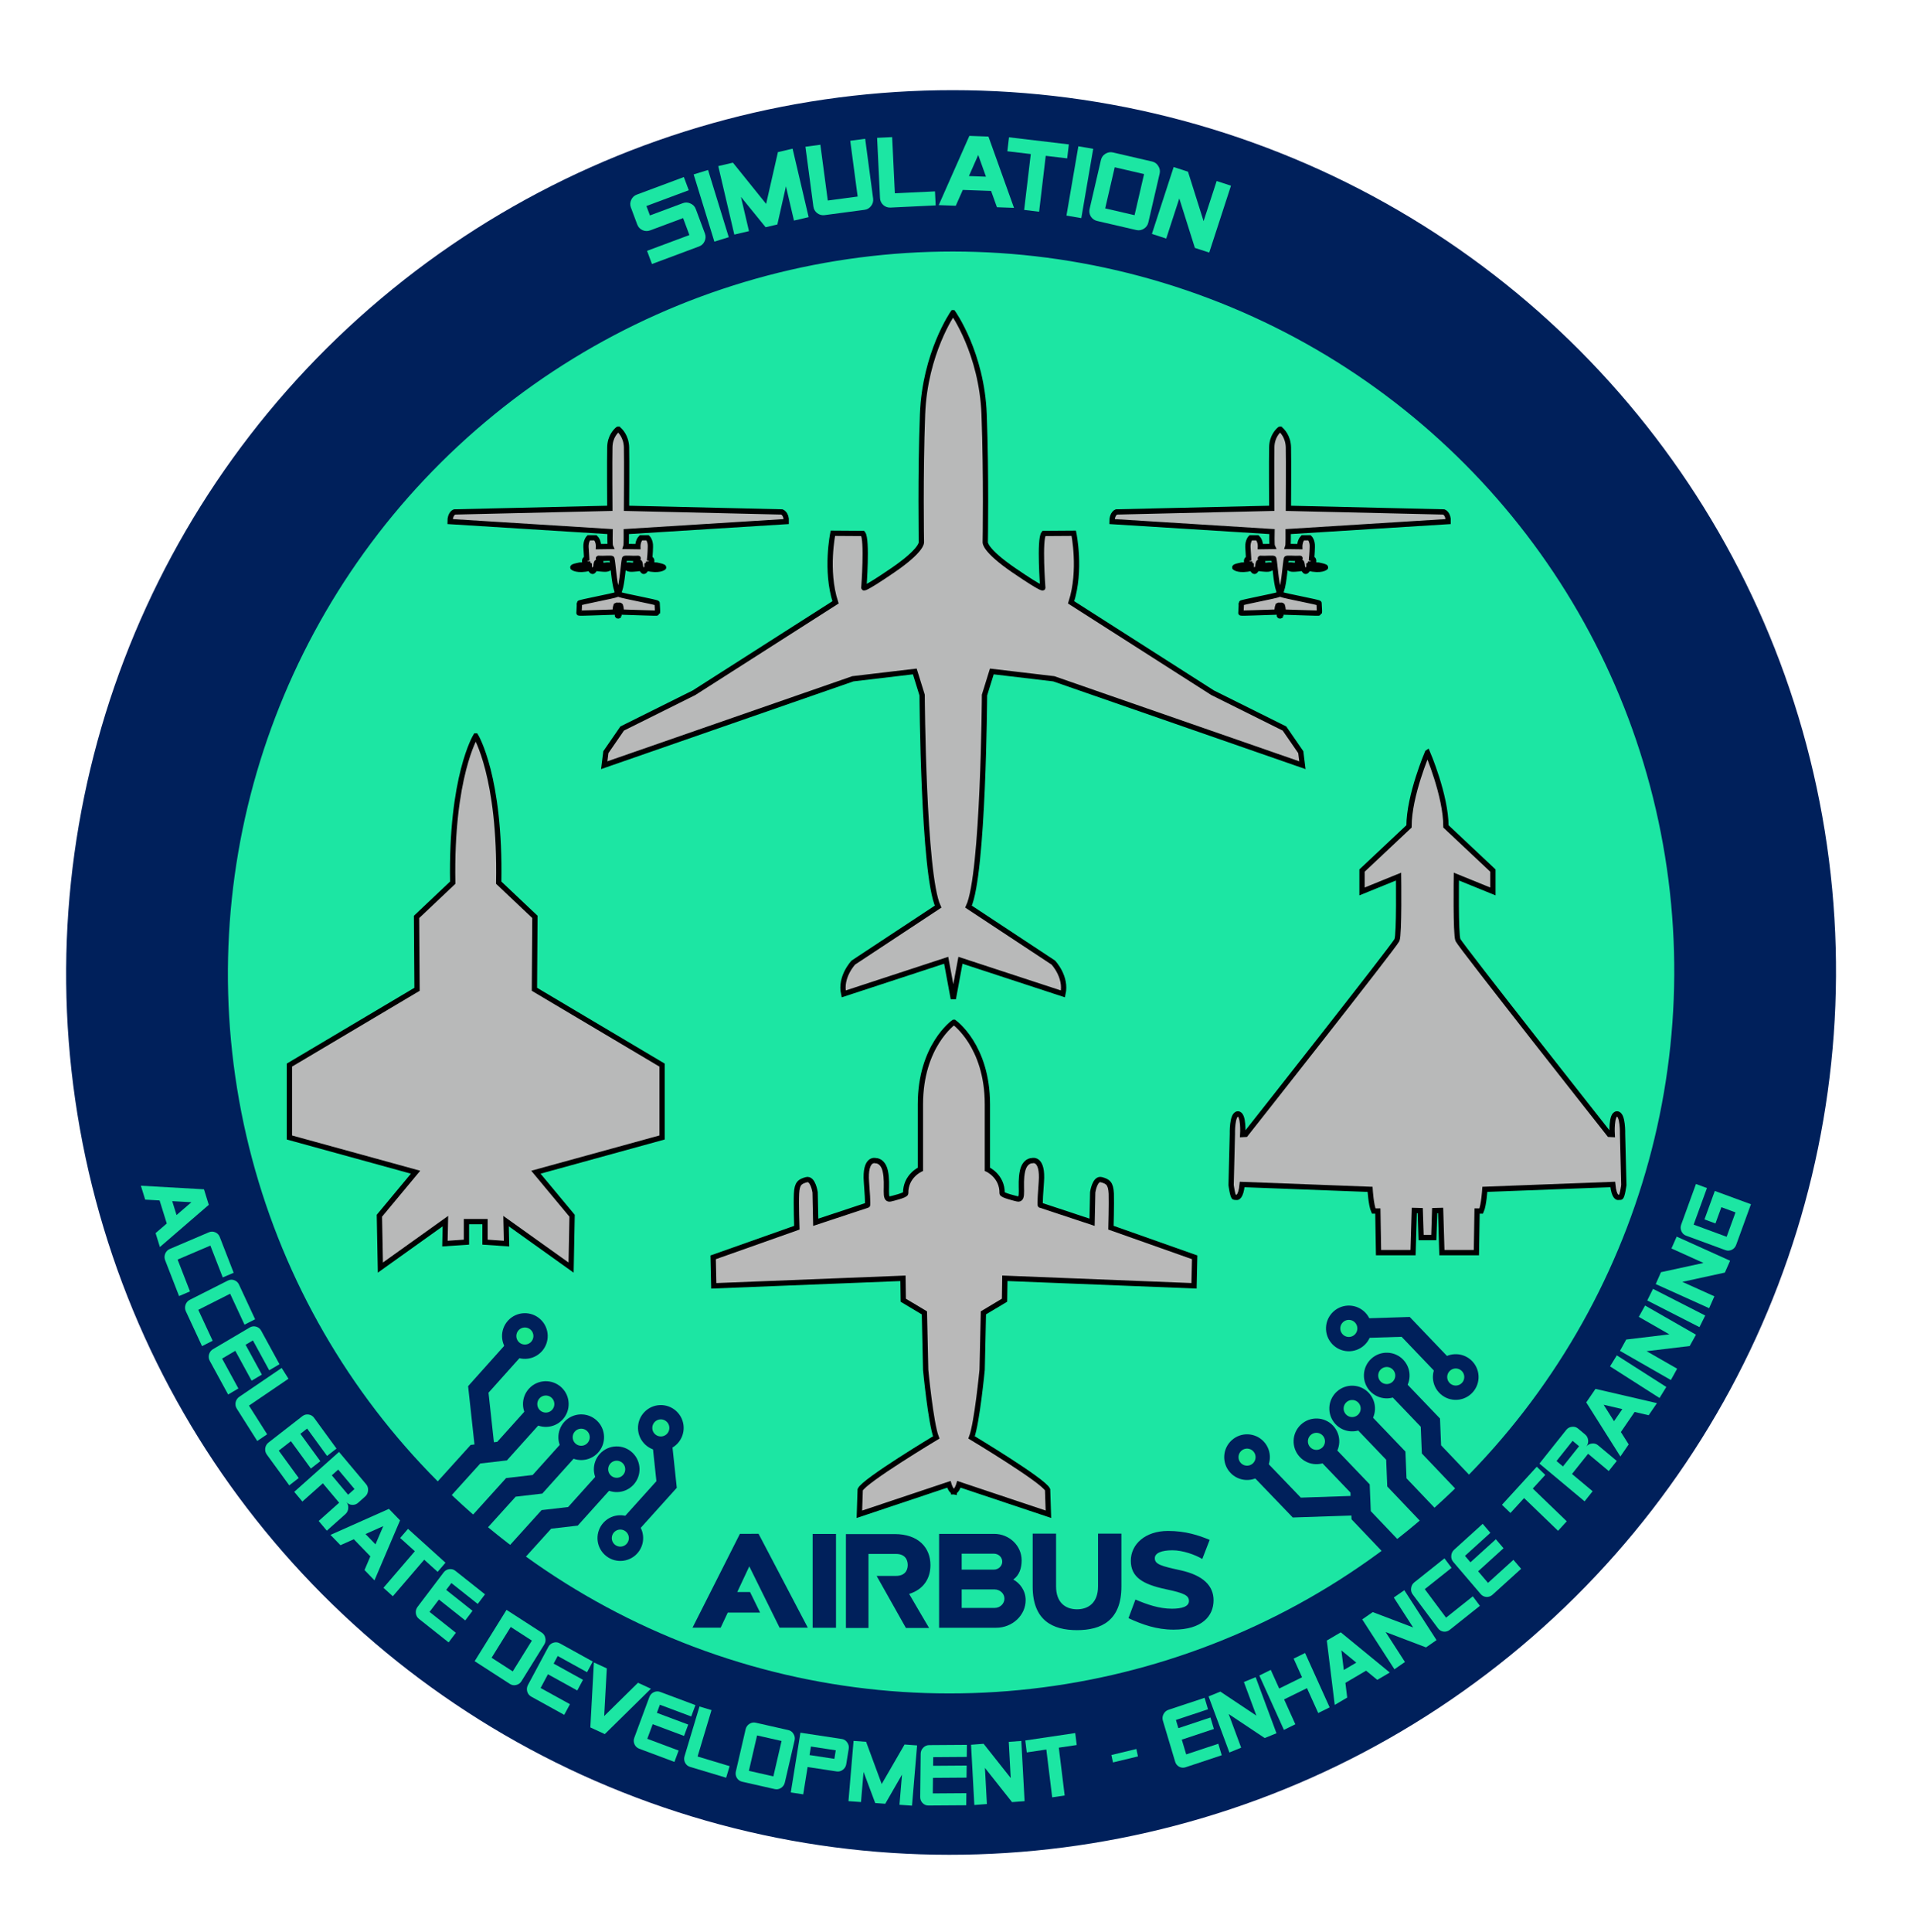 <?xml version="1.0" encoding="UTF-8" standalone="no"?>
<svg
   xmlns:dc="http://purl.org/dc/elements/1.1/"
   xmlns:cc="http://creativecommons.org/ns#"
   xmlns:rdf="http://www.w3.org/1999/02/22-rdf-syntax-ns#"
   xmlns:svg="http://www.w3.org/2000/svg"
   xmlns="http://www.w3.org/2000/svg"
   xmlns:sodipodi="http://sodipodi.sourceforge.net/DTD/sodipodi-0.dtd"
   xmlns:inkscape="http://www.inkscape.org/namespaces/inkscape"
   sodipodi:docname="simulation_logo.svg"
   viewBox="0 0 2968 2991"
   height="2991"
   width="2968"
   xml:space="preserve"
   inkscape:version="1.0 (4035a4fb49, 2020-05-01)"
   version="1.1"
   id="svg2"><defs
     id="defs6"><clipPath
       id="clipPath60"
       clipPathUnits="userSpaceOnUse"><path
         inkscape:connector-curvature="0"
         id="path62"
         d="M 0,1080 H 1920 V 0 H 0 Z" /></clipPath><clipPath
       id="clipPath76"
       clipPathUnits="userSpaceOnUse"><path
         inkscape:connector-curvature="0"
         id="path78"
         d="m 1006.33,499.339 h 1.94 v -1.998 h -1.94 z" /></clipPath><clipPath
       id="clipPath76-1"
       clipPathUnits="userSpaceOnUse"><path
         inkscape:connector-curvature="0"
         id="path78-7"
         d="m 1006.33,499.339 h 1.94 v -1.998 h -1.94 z" /></clipPath></defs><sodipodi:namedview
     inkscape:document-rotation="0"
     width="2970mm"
     units="px"
     fit-margin-bottom="0"
     fit-margin-right="0"
     fit-margin-left="0"
     fit-margin-top="0"
     inkscape:current-layer="g10"
     inkscape:window-maximized="1"
     inkscape:window-y="-8"
     inkscape:window-x="-8"
     inkscape:cy="1678.412"
     inkscape:cx="1081.4668"
     inkscape:zoom="0.18983944"
     showgrid="false"
     id="namedview4"
     inkscape:window-height="1009"
     inkscape:window-width="2560"
     inkscape:pageshadow="2"
     inkscape:pageopacity="0"
     guidetolerance="10"
     gridtolerance="10"
     objecttolerance="10"
     borderopacity="1"
     bordercolor="#666666"
     pagecolor="#ffffff" /><g
     transform="matrix(1.25,0,0,-1.25,-325.25,3506.251)"
     inkscape:label="Logo infu"
     inkscape:groupmode="layer"
     id="g10"><ellipse
       inkscape:export-ydpi="96"
       inkscape:export-xdpi="96"
       inkscape:export-filename="FinalPatch.png"
       cx="331.114"
       cy="2123.633"
       rx="938.144"
       ry="939.68"
       transform="matrix(-0.632,0.775,0.775,0.632,0,0)"
       id="ellipse2439-7"
       style="display:inline;mix-blend-mode:normal;fill:#1ce6a3;fill-opacity:1;stroke:none;stroke-width:314.889;stroke-linecap:round;stroke-miterlimit:4;stroke-dasharray:none;stroke-opacity:1;paint-order:stroke fill markers" /><path
       d="m 2028.254,1873.131 c 0,0 -22.868,-53.203 -22.868,-91.487 l -58.18,-54.688 v -25.852 l 45.249,18.393 c 0,0 0.996,-71.593 -1.965,-78.555 -3.002,-6.96 -187.437,-240.633 -187.437,-240.633 l -3.594,-0.193 c 0,0 1.572,25.495 -5.978,25.495 -7.556,0 -6.856,-24.792 -6.856,-24.792 l -1.572,-63.281 c 0,0 1.938,-14.941 4.042,-15.116 2.096,-0.193 3.159,-0.193 3.159,-0.193 0,0 4.923,-0.524 6.505,15.998 l 158.423,-6.03 c 0,0 1.179,-19.467 4.474,-26.85 h 5.148 l 0.865,-51.504 h 42.713 l 1.572,52.208 7.372,-0.193 1.074,-33.395 h 6.754 v 0 h 8.962 l 1.074,33.405 7.385,0.193 1.572,-52.209 h 42.713 l 0.865,51.505 h 5.145 c 3.28,7.383 4.477,26.85 4.477,26.85 l 158.42,6.04 c 1.572,-16.523 6.505,-16.009 6.505,-16.009 0,0 1.074,0 3.159,0.193 2.096,0.193 4.045,15.116 4.045,15.116 l -1.572,63.281 c 0,0 0.681,24.791 -6.861,24.791 -7.555,0 -5.976,-25.495 -5.976,-25.495 l -3.595,0.193 c 0,0 -184.453,233.673 -187.434,240.633 -3.002,6.96 -1.965,78.555 -1.965,78.555 l 45.246,-18.393 v 25.853 l -58.177,54.69 c 0,38.283 -22.868,91.486 -22.868,91.486 z"
       style="display:inline;opacity:0.996;mix-blend-mode:normal;fill:#b9b9b9;fill-opacity:1;stroke:#000000;stroke-width:6.55;stroke-linecap:butt;stroke-linejoin:miter;stroke-miterlimit:4;stroke-dasharray:none;stroke-opacity:1"
       id="path1375-1-0-5-6-5"
       inkscape:connector-curvature="0" /><path
       inkscape:connector-curvature="0"
       id="path3354-9-4-7"
       d="m 1440.599,2417.702 c 0,0 -34.882,-50.048 -37.738,-125.724 -2.842,-75.675 -1.415,-158.49 -1.415,-158.49 0,0 1.415,-9.528 -35.935,-35.022 -37.358,-25.494 -35.341,-21.199 -35.341,-21.199 0,0 4.545,60.073 -1.258,67.141 l -37.106,0.25 c 0,0 -9.594,-45.935 3.277,-85.564 l -175.286,-111.938 -88.986,-44.305 -20.193,-29.277 -2.017,-16.155 307.933,107.022 76.733,9.087 9.088,-29.277 c 0,0 1.231,-221.978 19.785,-261.957 l -104.946,-69.249 c 0,0 -16.814,-17.625 -12.017,-38.827 l 126.962,41.649 8.836,-47.704 8.831,47.704 126.962,-41.649 c 4.797,21.202 -12.017,38.827 -12.017,38.827 l -104.945,69.249 c 18.558,39.979 19.787,261.957 19.787,261.957 l 9.085,29.277 76.731,-9.087 307.944,-107.022 -2.017,16.155 -20.188,29.277 -88.991,44.305 -175.284,111.938 c 12.873,39.629 3.28,85.564 3.28,85.564 l -37.099,-0.25 c -5.808,-7.068 -1.258,-67.141 -1.258,-67.141 0,0 2.017,-4.295 -35.336,21.199 -37.355,25.493 -35.93,35.022 -35.93,35.022 0,0 1.415,82.815 -1.415,158.491 -2.842,75.675 -38.474,125.723 -38.474,125.723 z"
       style="display:inline;opacity:0.996;mix-blend-mode:normal;fill:#b9b9b9;fill-opacity:1;stroke:#000000;stroke-width:6.55;stroke-linecap:butt;stroke-linejoin:miter;stroke-miterlimit:4;stroke-dasharray:none;stroke-opacity:1" /><path
       inkscape:connector-curvature="0"
       id="path847-8-6-6"
       style="display:inline;fill:#b9b9b9;fill-opacity:1;stroke:#000000;stroke-width:6.55;stroke-linecap:butt;stroke-linejoin:miter;stroke-miterlimit:4;stroke-dasharray:none;stroke-opacity:1"
       d="m 1441.453,1539.012 c 0,0 -41.233,-28.941 -41.233,-101.494 v -80.485 c 0,0 -18.632,-8.324 -18.239,-29.733 0,-2.493 -16.992,-6.529 -19.007,-6.982 -8.753,-1.971 -2.305,16.509 -6.245,34.416 -2.96,13.49 -12.017,13.006 -12.017,13.006 0,0 -13.678,4.164 -11.302,-26.76 2.384,-30.924 1.179,-28.351 1.179,-28.351 l -64.027,-21.211 -0.786,37.072 c 0,0 -2.567,17.841 -10.707,15.66 -8.127,-2.18 -11.695,-4.561 -12.289,-17.248 -0.603,-12.687 0.393,-42.223 0.393,-42.223 l -103.675,-36.673 0.785,-35.283 234.315,9.315 0.393,-27.158 26.166,-15.661 1.572,-70.571 c 0,0 6.342,-66.012 13.08,-83.655 0,0 -89.132,-53.51 -94.178,-64.724 l -0.996,-30.429 110.814,37.072 c 0,0 2.201,-7.758 5.847,-9.144 v -0.153 c 0,0 0.393,0 0.393,0.081 0,0 0.393,-0.081 0.393,-0.081 v 0.193 c 3.594,1.391 5.845,9.139 5.845,9.139 l 110.814,-37.071 -0.996,30.429 c -5.043,11.213 -94.178,64.724 -94.178,64.724 6.738,17.642 13.086,83.655 13.086,83.655 l 1.572,70.571 26.169,15.66 0.393,27.158 234.315,-9.315 0.786,35.283 -103.678,36.673 c 0,0 0.786,29.537 0.393,42.224 -0.603,12.687 -4.163,15.067 -12.295,17.248 -8.124,2.18 -10.699,-15.66 -10.699,-15.66 l -0.786,-37.072 -64.027,21.21 c 0,0 -1.179,-2.575 1.179,28.352 2.358,30.924 -11.302,26.76 -11.302,26.76 0,0 -9.046,0.483 -12.017,-13.005 -3.951,-17.906 2.515,-36.387 -6.233,-34.416 -2.017,0.451 -19.064,4.489 -19.017,6.982 0.393,21.409 -18.236,29.733 -18.236,29.733 v 80.484 c 0,72.554 -41.233,101.493 -41.233,101.493 z" /><g
       transform="matrix(12.596,0,0,-12.596,-14622.215,3829.585)"
       id="g3227-7-2"><g
         id="g3241-6-4"><ellipse
           cx="-941.819"
           cy="874.833"
           rx="78.85"
           ry="79.019"
           transform="matrix(-0.633,-0.774,0.776,-0.631,0,0)"
           id="ellipse2439-1-0-0"
           style="display:inline;opacity:1;mix-blend-mode:normal;fill:none;fill-opacity:1;stroke:#00205b;stroke-width:15.884;stroke-linecap:round;stroke-miterlimit:4;stroke-dasharray:none;stroke-opacity:1;paint-order:stroke fill markers" /><g
           transform="rotate(-91.277,1291.334,166.77)"
           id="g3299-9-40" /><path
           id="path4765-44-3-7"
           d="m 1325.69,227.417 -3.41,-3.583 -0.107,-2.63 -4.414,-4.61"
           style="display:inline;fill:none;stroke:#00205b;stroke-width:1.924;stroke-linecap:butt;stroke-linejoin:miter;stroke-miterlimit:4;stroke-dasharray:none;stroke-opacity:1"
           inkscape:connector-curvature="0" /><ellipse
           ry="1.542"
           rx="1.542"
           cy="-1050.943"
           cx="-824.157"
           id="path4769-76-03-5"
           style="display:inline;opacity:1;fill:#1be68e;fill-opacity:1;fill-rule:nonzero;stroke:#00205b;stroke-width:1.407;stroke-linecap:square;stroke-miterlimit:4;stroke-dasharray:none;stroke-dashoffset:0;stroke-opacity:1;paint-order:fill markers stroke"
           transform="rotate(137.436)" /><path
           style="display:inline;fill:none;stroke:#00205b;stroke-width:1.924;stroke-linecap:butt;stroke-linejoin:miter;stroke-miterlimit:4;stroke-dasharray:none;stroke-opacity:1"
           d="m 1322.289,230.661 -3.41,-3.583 -0.107,-2.63 -4.413,-4.61"
           id="path4765-7-3-0-9"
           inkscape:connector-curvature="0" /><ellipse
           cx="-819.458"
           cy="-1051.032"
           rx="1.542"
           ry="1.542"
           style="display:inline;opacity:1;fill:#1be68e;fill-opacity:1;fill-rule:nonzero;stroke:#00205b;stroke-width:1.407;stroke-linecap:square;stroke-miterlimit:4;stroke-dasharray:none;stroke-dashoffset:0;stroke-opacity:1;paint-order:fill markers stroke"
           id="path4769-0-1-9-7"
           transform="rotate(137.436)" /><path
           style="display:inline;fill:none;stroke:#00205b;stroke-width:1.924;stroke-linecap:butt;stroke-linejoin:miter;stroke-miterlimit:4;stroke-dasharray:none;stroke-opacity:1"
           d="m 1318.776,233.887 -3.41,-3.583 -0.107,-2.63 -4.413,-4.61"
           id="path4765-9-75-2-8"
           inkscape:connector-curvature="0" /><ellipse
           cx="-814.689"
           cy="-1051.032"
           rx="1.542"
           ry="1.542"
           style="display:inline;opacity:1;fill:#1be68e;fill-opacity:1;fill-rule:nonzero;stroke:#00205b;stroke-width:1.407;stroke-linecap:square;stroke-miterlimit:4;stroke-dasharray:none;stroke-dashoffset:0;stroke-opacity:1;paint-order:fill markers stroke"
           id="path4769-7-9-5-5"
           transform="rotate(137.436)" /><path
           sodipodi:nodetypes="ccc"
           id="path4812-6-4-3"
           d="m 1315.124,229.347 -6.086,0.205 -4.761,-4.954"
           style="display:inline;fill:none;stroke:#00205b;stroke-width:1.924;stroke-linecap:butt;stroke-linejoin:miter;stroke-miterlimit:4;stroke-dasharray:none;stroke-opacity:1"
           inkscape:connector-curvature="0" /><ellipse
           cx="-808.612"
           cy="-1047.561"
           rx="1.542"
           ry="1.542"
           id="path4769-0-0-21-0-3"
           style="display:inline;opacity:1;fill:#1be68e;fill-opacity:1;fill-rule:nonzero;stroke:#00205b;stroke-width:1.407;stroke-linecap:square;stroke-miterlimit:4;stroke-dasharray:none;stroke-dashoffset:0;stroke-opacity:1;paint-order:fill markers stroke"
           transform="rotate(137.436)" /><path
           style="display:inline;fill:none;stroke:#00205b;stroke-width:1.924;stroke-linecap:butt;stroke-linejoin:miter;stroke-miterlimit:4;stroke-dasharray:none;stroke-opacity:1"
           d="m 1313.657,211.977 6.086,-0.188 4.747,4.967"
           id="path4812-9-7-5-8"
           sodipodi:nodetypes="ccc"
           inkscape:connector-curvature="0" /><ellipse
           transform="rotate(-42.403)"
           style="display:inline;opacity:1;fill:#1be68e;fill-opacity:1;fill-rule:nonzero;stroke:#00205b;stroke-width:1.407;stroke-linecap:square;stroke-miterlimit:4;stroke-dasharray:none;stroke-dashoffset:0;stroke-opacity:1;paint-order:fill markers stroke"
           id="path4769-0-0-7-8-9-3"
           ry="1.542"
           rx="1.542"
           cy="1053.306"
           cx="832.018" /><ellipse
           cx="-824.544"
           cy="-1045.01"
           rx="1.542"
           ry="1.542"
           id="path4769-7-4-57-46-7"
           style="display:inline;opacity:1;fill:#1be68e;fill-opacity:1;fill-rule:nonzero;stroke:#00205b;stroke-width:1.407;stroke-linecap:square;stroke-miterlimit:4;stroke-dasharray:none;stroke-dashoffset:0;stroke-opacity:1;paint-order:fill markers stroke"
           transform="rotate(137.436)" /><path
           id="path4765-44-9-9"
           d="m 1231.928,234.385 3.317,-3.669 2.614,-0.303 4.266,-4.746"
           style="display:inline;fill:none;stroke:#00205b;stroke-width:1.924;stroke-linecap:butt;stroke-linejoin:miter;stroke-miterlimit:4;stroke-dasharray:none;stroke-opacity:1"
           inkscape:connector-curvature="0" /><ellipse
           ry="1.542"
           rx="1.542"
           cy="684.654"
           cx="-1060.752"
           id="path4769-76-2-3"
           style="display:inline;opacity:1;fill:#1be68e;fill-opacity:1;fill-rule:nonzero;stroke:#00205b;stroke-width:1.407;stroke-linecap:square;stroke-miterlimit:4;stroke-dasharray:none;stroke-dashoffset:0;stroke-opacity:1;paint-order:fill markers stroke"
           transform="rotate(-136.858)" /><path
           style="display:inline;fill:none;stroke:#00205b;stroke-width:1.924;stroke-linecap:butt;stroke-linejoin:miter;stroke-miterlimit:4;stroke-dasharray:none;stroke-opacity:1"
           d="m 1228.439,231.236 3.317,-3.669 2.614,-0.303 4.266,-4.746"
           id="path4765-7-3-2-7"
           inkscape:connector-curvature="0" /><ellipse
           cx="-1056.053"
           cy="684.565"
           rx="1.542"
           ry="1.542"
           style="display:inline;opacity:1;fill:#1be68e;fill-opacity:1;fill-rule:nonzero;stroke:#00205b;stroke-width:1.407;stroke-linecap:square;stroke-miterlimit:4;stroke-dasharray:none;stroke-dashoffset:0;stroke-opacity:1;paint-order:fill markers stroke"
           id="path4769-0-1-4-8"
           transform="rotate(-136.858)" /><path
           style="display:inline;fill:none;stroke:#00205b;stroke-width:1.924;stroke-linecap:butt;stroke-linejoin:miter;stroke-miterlimit:4;stroke-dasharray:none;stroke-opacity:1"
           d="m 1224.959,227.975 3.317,-3.669 2.614,-0.303 4.267,-4.746"
           id="path4765-9-75-7-7"
           inkscape:connector-curvature="0" /><ellipse
           cx="-1051.283"
           cy="684.565"
           rx="1.542"
           ry="1.542"
           style="display:inline;opacity:1;fill:#1be68e;fill-opacity:1;fill-rule:nonzero;stroke:#00205b;stroke-width:1.407;stroke-linecap:square;stroke-miterlimit:4;stroke-dasharray:none;stroke-dashoffset:0;stroke-opacity:1;paint-order:fill markers stroke"
           id="path4769-7-9-7-4"
           transform="rotate(-136.858)" /><path
           sodipodi:nodetypes="ccc"
           id="path4812-6-5-1"
           d="m 1229.213,223.993 -0.66,-6.053 4.583,-5.119"
           style="display:inline;fill:none;stroke:#00205b;stroke-width:1.924;stroke-linecap:butt;stroke-linejoin:miter;stroke-miterlimit:4;stroke-dasharray:none;stroke-opacity:1"
           inkscape:connector-curvature="0" /><ellipse
           cx="-1045.206"
           cy="688.036"
           rx="1.542"
           ry="1.542"
           id="path4769-0-0-21-4-9"
           style="display:inline;opacity:1;fill:#1be68e;fill-opacity:1;fill-rule:nonzero;stroke:#00205b;stroke-width:1.407;stroke-linecap:square;stroke-miterlimit:4;stroke-dasharray:none;stroke-dashoffset:0;stroke-opacity:1;paint-order:fill markers stroke"
           transform="rotate(-136.858)" /><path
           style="display:inline;fill:none;stroke:#00205b;stroke-width:1.924;stroke-linecap:butt;stroke-linejoin:miter;stroke-miterlimit:4;stroke-dasharray:none;stroke-opacity:1"
           d="m 1246.424,221.229 0.643,6.055 -4.598,5.106"
           id="path4812-9-7-8-0"
           sodipodi:nodetypes="ccc"
           inkscape:connector-curvature="0" /><ellipse
           transform="rotate(43.303)"
           style="display:inline;opacity:1;fill:#1be68e;fill-opacity:1;fill-rule:nonzero;stroke:#00205b;stroke-width:1.407;stroke-linecap:square;stroke-miterlimit:4;stroke-dasharray:none;stroke-dashoffset:0;stroke-opacity:1;paint-order:fill markers stroke"
           id="path4769-0-0-7-8-1-9"
           ry="1.542"
           rx="1.542"
           cy="-682.951"
           cx="1063.724" /><ellipse
           cx="-1061.139"
           cy="690.586"
           rx="1.542"
           ry="1.542"
           id="path4769-7-4-57-2-8"
           style="display:inline;opacity:1;fill:#1be68e;fill-opacity:1;fill-rule:nonzero;stroke:#00205b;stroke-width:1.407;stroke-linecap:square;stroke-miterlimit:4;stroke-dasharray:none;stroke-dashoffset:0;stroke-opacity:1;paint-order:fill markers stroke"
           transform="rotate(-136.858)" /></g></g><path
       inkscape:connector-curvature="0"
       id="path1377-5-8"
       style="display:inline;opacity:0.996;mix-blend-mode:normal;fill:#b9b9b9;fill-opacity:1;stroke:#000000;stroke-width:6.55;stroke-linecap:butt;stroke-linejoin:miter;stroke-miterlimit:4;stroke-dasharray:none;stroke-opacity:1"
       d="m 1025.679,2273.493 c 0,0 -0.393,-0.081 -0.393,-0.282 -1.781,-1.446 -9.549,-8.566 -9.735,-22.055 -0.393,-15.222 0,-75.61 0,-75.61 l -192.543,-4.507 c 0,0 -5.457,-2.102 -5.347,-11.917 l 198.17,-12.419 c 0,0 -0.393,-16.711 0.446,-18.411 l -14.768,-0.209 c 0,0 0.393,6.942 -3.791,10.978 h -8.294 c 0,0 -3.634,-3.541 -3.398,-11.331 0.393,-7.79 0.865,-14.234 0.865,-14.234 0,0 -2.62,-0.781 -2.567,-3.187 0.393,-2.408 0.393,-3.256 0.393,-3.256 l 2.921,-0.129 0.393,2.692 c 0,0 0.393,-3.824 2.096,-4.533 v -1.275 c 0,0 -5.53,1.913 -11.86,1.416 0,0 -6.549,-1.344 -7.642,-1.983 -1.1,-0.636 -0.943,-0.989 -0.943,-0.989 0,0 5.31,-4.745 21.026,-0.924 0,0 2.096,-3.825 3.437,-3.895 1.31,-0.081 3.356,3.895 3.356,3.895 0,0 9.677,-1.486 13.749,-1.063 4.076,0.427 6.552,3.896 6.552,3.896 0,0 -1.546,1.839 -8.077,0.988 -6.547,-0.848 -11.351,-1.064 -11.351,-1.064 0,0 0.628,8.285 2.489,2.905 0.393,-0.459 0.786,-0.467 1.467,-0.314 0.393,0 -0.603,-0.145 1.86,0.435 0.393,0.081 0.472,2.474 -1.022,4.941 -0.996,1.616 -3.28,1.776 -1.074,1.555 4.917,-0.483 15.706,0.725 15.983,-0.339 1.493,-5.93 2.646,-29.742 6.141,-39.361 0.393,-0.881 0.707,-4.696 0.393,-4.974 -4.771,-2.009 -46.941,-9.734 -46.904,-10.819 0.393,-3.167 -0.393,-10.118 -0.393,-12.146 0.393,-0.636 24.697,0.58 44.264,1.08 0.603,0.01 0.681,6.064 1.624,8.191 0.393,0.266 1.258,0.459 1.782,0.218 0,0 0.393,0 0.393,0 l -0.393,-13.637 c 0.393,1.61 -0.446,0.371 0.943,0.435 1.336,0 0.681,1.171 0.943,-0.435 l -0.393,13.637 c 0.393,0 0.393,0 0.393,0 0.524,0.242 1.624,0 1.782,-0.218 0.943,-2.127 0.996,-8.175 1.624,-8.191 19.564,-0.491 44.154,-1.723 44.261,-1.08 0.393,2.028 -0.393,8.978 -0.393,12.146 0.393,1.085 -42.134,8.811 -46.902,10.819 -0.681,0.274 -0.393,4.091 0.393,4.974 3.474,9.619 4.616,33.431 6.141,39.361 0.393,1.066 11.071,-0.145 15.989,0.339 2.253,0.217 -0.393,0 -1.074,-1.555 -1.546,-2.466 -1.31,-4.868 -1.022,-4.941 2.436,-0.596 1.729,-0.411 1.808,-0.435 0.681,-0.145 1.31,-0.145 1.467,0.314 1.886,5.38 2.489,-2.905 2.489,-2.905 0,0 -4.807,0.209 -11.354,1.064 -6.544,0.849 -8.074,-0.988 -8.074,-0.988 0,0 2.489,-3.471 6.544,-3.896 4.076,-0.427 13.762,1.063 13.762,1.063 0,0 2.043,-3.966 3.356,-3.895 1.336,0.081 3.437,3.895 3.437,3.895 15.716,-3.824 21.024,0.924 21.024,0.924 0,0 0.393,0.354 -0.996,0.989 -1.1,0.637 -7.642,1.983 -7.642,1.983 -6.332,0.491 -11.863,-1.416 -11.863,-1.416 v 1.275 c 1.886,0.709 2.122,4.533 2.122,4.533 l 0.393,-2.692 2.924,0.129 c 0,0 0.393,0.848 0.393,3.256 0.393,2.408 -2.515,3.187 -2.515,3.187 0,0 0.681,6.444 0.838,14.234 0.393,7.79 -3.435,11.331 -3.435,11.331 h -8.292 c -4,-4.036 -3.791,-10.978 -3.791,-10.978 l -14.768,0.209 c 0.603,1.698 0.446,18.411 0.446,18.411 l 198.17,12.419 c 0.393,9.814 -5.352,11.917 -5.352,11.917 l -192.543,4.507 c 0,0 0.393,60.387 0,75.61 -0.393,13.489 -7.967,20.608 -9.727,22.055 -0.393,0.193 -0.393,0.282 -0.393,0.282 z"
       sodipodi:nodetypes="cssccccccccscsccccccsccscscscsccssssssscsscccccsccssscsssccccscscsccsccccccscsccccccccscc" /><g
       style="font-size:9.878px;line-height:0%;font-family:'SF Alien Encounters';-inkscape-font-specification:'SF Alien Encounters, Normal';display:inline;fill:#1ce6a3;stroke-width:0.416"
       id="text4250-39-5-0"
       transform="matrix(12.593,-0.246,-0.246,-12.593,-9219.641,4030.994)"
       aria-label="        SIMULATION "><path
         id="path6558"
         style="font-family:'Alien Encounters Solid';-inkscape-font-specification:'Alien Encounters Solid'"
         d="m 824.157,104.22 q 0.149,0.377 -0.018,0.761 -0.161,0.372 -0.538,0.521 l -4.593,1.816 -0.508,-1.286 4.134,-1.634 -0.654,-1.654 -3.215,1.271 q -0.377,0.149 -0.758,-0.009 -0.375,-0.17 -0.524,-0.547 l -0.654,-1.654 q -0.149,-0.377 0.012,-0.748 0.167,-0.385 0.543,-0.533 l 4.593,-1.816 0.508,1.286 -4.134,1.634 0.363,0.919 3.215,-1.271 q 0.377,-0.149 0.752,0.021 0.381,0.157 0.53,0.534 z" /><path
         id="path6560"
         style="font-family:'Alien Encounters Solid';-inkscape-font-specification:'Alien Encounters Solid'"
         d="m 826.507,104.533 -1.407,0.464 -2.165,-6.567 1.407,-0.464 z" /><path
         id="path6562"
         style="font-family:'Alien Encounters Solid';-inkscape-font-specification:'Alien Encounters Solid'"
         d="m 834.323,102.41 -1.436,0.366 -0.855,-3.35 -0.772,3.765 -1.149,0.293 -2.482,-2.934 0.855,3.35 -1.436,0.366 -1.71,-6.7 1.436,-0.366 3.343,3.989 1.06,-5.113 1.436,-0.366 z" /><path
         id="path6564"
         style="font-family:'Alien Encounters Solid';-inkscape-font-specification:'Alien Encounters Solid'"
         d="m 840.626,100.457 q 0.061,0.4 -0.187,0.738 -0.24,0.326 -0.64,0.388 l -3.906,0.597 q -0.4,0.061 -0.737,-0.177 -0.328,-0.25 -0.389,-0.65 l -0.896,-5.859 1.465,-0.224 0.836,5.468 2.929,-0.448 -0.836,-5.468 1.465,-0.224 z" /><path
         id="path6566"
         style="font-family:'Alien Encounters Solid';-inkscape-font-specification:'Alien Encounters Solid'"
         d="m 846.789,101.011 -4.435,0.301 q -0.404,0.027 -0.719,-0.238 -0.306,-0.276 -0.333,-0.68 l -0.401,-5.913 1.478,-0.1 0.374,5.519 3.942,-0.267 z" /><path
         id="path6568"
         style="font-family:'Alien Encounters Solid';-inkscape-font-specification:'Alien Encounters Solid'"
         d="m 854.495,101.102 -1.679,-0.028 -0.606,-1.591 -2.785,-0.046 -0.658,1.57 -1.679,-0.028 2.88,-6.868 1.877,0.031 z m -2.815,-3.01 -0.805,-2.118 -0.874,2.09 z" /><path
         id="path6570"
         style="font-family:'Alien Encounters Solid';-inkscape-font-specification:'Alien Encounters Solid'"
         d="m 859.629,96.136 -2.113,-0.209 -0.545,5.505 -1.474,-0.146 0.545,-5.505 -2.31,-0.229 0.136,-1.376 5.898,0.584 z" /><path
         id="path6572"
         style="font-family:'Alien Encounters Solid';-inkscape-font-specification:'Alien Encounters Solid'"
         d="m 861.132,101.983 -1.465,-0.222 1.037,-6.836 1.465,0.222 z" /><path
         id="path6574"
         style="font-family:'Alien Encounters Solid';-inkscape-font-specification:'Alien Encounters Solid'"
         d="m 867.73,102.284 q -0.084,0.396 -0.435,0.625 -0.339,0.221 -0.736,0.138 l -3.866,-0.816 q -0.396,-0.084 -0.627,-0.425 -0.219,-0.349 -0.135,-0.745 l 1.02,-4.832 q 0.084,-0.396 0.423,-0.617 0.351,-0.229 0.747,-0.145 l 3.866,0.816 q 0.396,0.084 0.615,0.433 0.231,0.341 0.147,0.738 z m -1.368,-0.693 0.857,-4.059 -2.899,-0.612 -0.857,4.059 z" /><path
         id="path6576"
         style="font-family:'Alien Encounters Solid';-inkscape-font-specification:'Alien Encounters Solid'"
         d="m 873.774,105.122 -1.418,-0.431 -1.628,-4.831 -1.207,3.969 -1.418,-0.431 2.012,-6.615 1.418,0.431 1.628,4.831 1.207,-3.969 1.418,0.431 z" /></g><path
       d="m 849.428,1893.646 c 0,0 -30.898,-50.259 -28.472,-181.684 l -44.816,-42.395 0.603,-89.639 -158.08,-93.875 v -89.641 l 156.259,-42.996 -44.811,-53.899 1.231,-64.201 80.54,57.533 -0.603,-27.858 26.656,1.817 v 25.439 h 11.506 11.503 v -25.439 l 26.654,-1.817 -0.603,27.858 80.558,-57.533 1.231,64.201 -44.824,53.899 156.259,42.996 v 89.641 l -158.08,93.875 0.603,89.639 -44.827,42.395 c 2.41,131.425 -28.461,181.684 -28.461,181.684 z"
       style="display:inline;opacity:0.996;mix-blend-mode:normal;fill:#b9b9b9;fill-opacity:1;stroke:#000000;stroke-width:6.55;stroke-linecap:butt;stroke-linejoin:miter;stroke-miterlimit:4;stroke-dasharray:none;stroke-opacity:1"
       id="path1373-8-3-8-4-81"
       inkscape:connector-curvature="0" /><path
       inkscape:connector-curvature="0"
       style="display:inline;opacity:0.996;mix-blend-mode:normal;fill:#00205b;stroke-width:2.048"
       id="path1379-3-6-3-3-3"
       d="m 1492.153,813.87 h -40.803 v 22.904 h 40.827 c 6.712,-0.129 12.13,-5.133 12.13,-11.407 0,-6.275 -5.439,-11.496 -12.153,-11.496 m -40.806,67.154 h 40.103 c 5.486,-0.081 10.139,-4.3 10.139,-9.851 0,-5.528 -4.873,-9.938 -10.38,-9.872 h -39.862 z m 63.865,-32.031 c 7.542,5.31 10.395,14.107 10.395,23.782 0,18.209 -15.333,32.799 -34.133,32.799 h -68.099 V 789.319 h 70.776 v 0 c 19.874,0 36.415,15.335 36.415,34.116 0,12.241 -7.37,21.303 -15.355,25.603 m 105.019,56.844 v -65.356 c 0,-19.986 -11.671,-28.367 -26.02,-28.367 -14.369,0 -25.954,8.359 -25.954,28.344 v 65.379 h -28.98 v -65.553 c 0,-41.814 24.568,-53.991 54.934,-53.991 30.384,0 54.979,12.176 54.979,53.991 v 65.553 z m 101.686,-45.303 c -23.452,5.09 -31.372,7.35 -31.372,14.787 0,6.559 8.491,9.873 21.896,9.873 12.659,0 27.948,-5.398 36.92,-10.772 l 9.151,23.65 c -13.602,5.66 -29.968,11.079 -51.599,11.079 -28.367,0 -46.074,-16.585 -46.074,-36.856 0,-20.294 14.589,-29.222 43.507,-35.345 22.42,-4.738 28.498,-7.591 28.498,-14.567 0,-6.977 -8.996,-9.543 -21.149,-9.543 -15.732,0 -30.869,5.243 -45.128,11.364 l -8.622,-23.056 c 17.047,-7.898 34.749,-14.239 55.856,-14.239 35.17,0 49.516,16.806 49.516,36.397 0,17.42 -12.067,30.845 -41.4,37.229 m -545.238,45.04 -58.73,-116.231 h 34.882 l 8.776,18.693 h 40.062 l -12.462,25.47 h -15.818 l 14.893,31.789 37.518,-75.952 h 34.969 l -61.009,116.253 z m 235.966,-38.657 c 0,21.17 -14.524,38.35 -44.382,38.35 h -60.312 V 789.039 h 27.953 v 91.678 h 34.29 c 10.133,0 14.349,-6.274 14.349,-13.734 0,-7.481 -4.433,-13.47 -14.571,-13.47 h -23.976 l 36.284,-64.477 h 28.694 c 0,0 -24.835,42.143 -24.702,42.167 17.924,5.573 26.373,19.153 26.373,35.716 m -145.895,-77.641 h 28.915 v 116.231 h -28.915 z" /><path
       inkscape:connector-curvature="0"
       id="path1377-5-0-7-0"
       style="display:inline;opacity:0.996;mix-blend-mode:normal;fill:#b9b9b9;fill-opacity:1;stroke:#000000;stroke-width:6.55;stroke-linecap:butt;stroke-linejoin:miter;stroke-miterlimit:4;stroke-dasharray:none;stroke-opacity:1"
       d="m 1845.545,2273.493 c 0,0 -0.393,-0.081 -0.393,-0.282 -1.782,-1.446 -9.552,-8.566 -9.735,-22.055 -0.393,-15.222 0,-75.61 0,-75.61 l -192.543,-4.507 c 0,0 -5.454,-2.102 -5.35,-11.917 l 198.168,-12.419 c 0,0 -0.393,-16.711 0.446,-18.411 l -14.768,-0.209 c 0,0 0.393,6.942 -3.791,10.978 h -8.294 c 0,0 -3.634,-3.541 -3.437,-11.331 0.393,-7.79 0.865,-14.234 0.865,-14.234 0,0 -2.62,-0.781 -2.541,-3.187 0.393,-2.408 0.393,-3.256 0.393,-3.256 l 2.921,-0.129 0.393,2.692 c 0,0 0.393,-3.824 2.096,-4.533 v -1.275 c 0,0 -5.53,1.913 -11.86,1.416 0,0 -6.544,-1.344 -7.639,-1.983 -1.074,-0.636 -0.943,-0.989 -0.943,-0.989 0,0 5.313,-4.745 21.032,-0.924 0,0 2.096,-3.825 3.398,-3.895 1.31,-0.081 3.356,3.895 3.356,3.895 0,0 9.68,-1.486 13.754,-1.063 4.071,0.427 6.547,3.896 6.547,3.896 0,0 -1.493,1.839 -8.071,0.988 -6.552,-0.848 -11.357,-1.064 -11.357,-1.064 0,0 0.628,8.285 2.489,2.905 0.393,-0.459 0.786,-0.467 1.467,-0.314 0.393,0 -0.603,-0.145 1.86,0.435 0.393,0.081 0.472,2.474 -1.022,4.941 -0.996,1.616 -3.28,1.776 -1.074,1.555 4.917,-0.483 15.706,0.725 15.983,-0.339 1.493,-5.93 2.646,-29.742 6.141,-39.361 0.393,-0.881 0.707,-4.696 0.393,-4.974 -4.771,-2.009 -46.946,-9.734 -46.904,-10.819 0.393,-3.167 -0.393,-10.118 -0.393,-12.146 0.393,-0.636 24.697,0.58 44.264,1.08 0.603,0.01 0.681,6.064 1.624,8.191 0.393,0.266 1.258,0.459 1.782,0.218 0,0 0.393,0 0.393,0 l -0.393,-13.637 c 0.393,1.61 -0.446,0.371 0.943,0.435 1.336,0 0.681,1.171 0.943,-0.435 l -0.393,13.637 c 0.393,0 0.393,0 0.393,0 0.524,0.242 1.624,0 1.782,-0.218 0.943,-2.127 0.996,-8.174 1.624,-8.191 19.562,-0.491 44.154,-1.723 44.261,-1.08 0.393,2.028 -0.393,8.978 -0.393,12.146 0.393,1.085 -42.134,8.811 -46.902,10.819 -0.681,0.274 -0.393,4.09 0.393,4.974 3.474,9.62 4.613,33.431 6.141,39.361 0.393,1.066 11.071,-0.145 15.989,0.339 2.253,0.217 -0.393,0 -1.074,-1.555 -1.546,-2.467 -1.31,-4.868 -1.022,-4.941 2.437,-0.596 1.729,-0.411 1.808,-0.435 0.681,-0.145 1.31,-0.145 1.467,0.314 1.886,5.38 2.489,-2.905 2.489,-2.905 0,0 -4.802,0.209 -11.351,1.063 -6.549,0.849 -8.077,-0.988 -8.077,-0.988 0,0 2.489,-3.47 6.549,-3.896 4.074,-0.427 13.757,1.064 13.757,1.064 0,0 2.043,-3.967 3.356,-3.896 1.336,0.081 3.437,3.896 3.437,3.896 15.713,-3.824 21.024,0.923 21.024,0.923 0,0 0.393,0.354 -0.996,0.989 -1.074,0.637 -7.639,1.984 -7.639,1.984 -6.335,0.491 -11.865,-1.417 -11.865,-1.417 v 1.276 c 1.886,0.709 2.122,4.532 2.122,4.532 l 0.393,-2.692 2.924,0.129 c 0,0 0.393,0.848 0.393,3.256 0.393,2.408 -2.515,3.187 -2.515,3.187 0,0 0.681,6.443 0.838,14.233 0.393,7.79 -3.435,11.332 -3.435,11.332 h -8.294 c -4.003,-4.037 -3.793,-10.978 -3.793,-10.978 l -14.768,0.209 c 0.603,1.698 0.446,18.411 0.446,18.411 l 198.168,12.418 c 0.393,9.815 -5.352,11.917 -5.352,11.917 l -192.543,4.506 c 0,0 0.393,60.387 0,75.61 -0.393,13.489 -7.967,20.609 -9.727,22.055 -0.393,0.193 -0.393,0.282 -0.393,0.282 z"
       sodipodi:nodetypes="cssccccccccscsccccccsccscscscsccssssssscsscccccsccssscsssccccscscsccsccccccscsccccccccscc" /><g
       style="font-size:8.661px;line-height:0;letter-spacing:0.312px;word-spacing:0px;fill:#1ce6a3;stroke-width:0.201;stroke-linecap:round;stroke-linejoin:round"
       id="text12658"
       transform="matrix(9.977,-6.667,-6.669,-10.38,-7651.967,9779.052)"
       aria-label="ACCELERATE DEVELOPMENT - ENHANCE TRAINING"><path
         id="path4109"
         style="font-family:'Alien Encounters Solid';-inkscape-font-specification:'Alien Encounters Solid'"
         d="m 952.501,208.86 -1.15,-0.92 0.433,-1.428 -1.908,-1.525 -1.298,0.736 -1.15,-0.92 5.68,-3.221 1.285,1.028 z m -0.339,-3.598 0.577,-1.901 -1.727,0.981 z" /><path
         id="path4111"
         style="font-family:'Alien Encounters Solid';-inkscape-font-specification:'Alien Encounters Solid'"
         d="m 956.902,211.883 -3.208,-2.213 q -0.292,-0.202 -0.364,-0.556 -0.059,-0.356 0.142,-0.649 l 2.459,-3.565 q 0.202,-0.292 0.551,-0.356 0.361,-0.066 0.654,0.135 l 3.208,2.213 -0.688,0.998 -2.852,-1.967 -2.065,2.995 2.852,1.967 z" /><path
         id="path4113"
         style="font-family:'Alien Encounters Solid';-inkscape-font-specification:'Alien Encounters Solid'"
         d="m 961.69,214.78 -3.344,-2.002 q -0.305,-0.182 -0.399,-0.531 -0.082,-0.352 0.1,-0.657 l 2.224,-3.716 q 0.182,-0.305 0.527,-0.391 0.356,-0.089 0.661,0.093 l 3.344,2.002 -0.623,1.04 -2.973,-1.779 -1.868,3.121 2.973,1.779 z" /><path
         id="path4115"
         style="font-family:'Alien Encounters Solid';-inkscape-font-specification:'Alien Encounters Solid'"
         d="m 966.655,217.362 -3.467,-1.781 q -0.316,-0.162 -0.432,-0.504 -0.105,-0.346 0.058,-0.662 l 1.979,-3.852 q 0.162,-0.316 0.5,-0.424 0.35,-0.112 0.666,0.05 l 3.467,1.781 -0.554,1.079 -3.081,-1.583 -0.396,0.77 3.081,1.583 -0.554,1.079 -3.081,-1.583 -0.713,1.387 3.081,1.583 z" /><path
         id="path4117"
         style="font-family:'Alien Encounters Solid';-inkscape-font-specification:'Alien Encounters Solid'"
         d="m 971.778,219.617 -3.575,-1.553 q -0.326,-0.141 -0.464,-0.475 -0.127,-0.338 0.015,-0.664 l 2.071,-4.766 1.192,0.518 -1.932,4.449 3.178,1.38 z" /><path
         id="path4119"
         style="font-family:'Alien Encounters Solid';-inkscape-font-specification:'Alien Encounters Solid'"
         d="m 977.035,221.535 -3.668,-1.318 q -0.334,-0.12 -0.494,-0.444 -0.149,-0.329 -0.028,-0.664 l 1.464,-4.075 q 0.12,-0.334 0.441,-0.486 0.332,-0.157 0.667,-0.037 l 3.668,1.318 -0.41,1.141 -3.26,-1.172 -0.293,0.815 3.26,1.172 -0.41,1.141 -3.26,-1.172 -0.527,1.467 3.26,1.172 z" /><path
         id="path4121"
         style="font-family:'Alien Encounters Solid';-inkscape-font-specification:'Alien Encounters Solid'"
         d="m 982.824,223.222 -1.249,-0.356 0.76,-2.665 -2.499,-0.712 -0.76,2.665 -1.249,-0.356 1.662,-5.83 4.165,1.187 q 0.342,0.097 0.512,0.416 0.181,0.313 0.084,0.654 l -0.261,0.916 q -0.097,0.342 -0.418,0.52 -0.31,0.173 -0.652,0.075 0.342,0.097 0.512,0.416 0.181,0.313 0.084,0.654 z m -0.157,-4.188 0.237,-0.833 -2.499,-0.712 -0.237,0.833 z" /><path
         id="path4123"
         style="font-family:'Alien Encounters Solid';-inkscape-font-specification:'Alien Encounters Solid'"
         d="m 989.735,224.709 -1.441,-0.304 -0.257,-1.47 -2.39,-0.504 -0.828,1.242 -1.441,-0.304 3.623,-5.432 1.61,0.339 z m -1.922,-3.061 -0.34,-1.957 -1.101,1.653 z" /><path
         id="path4125"
         style="font-family:'Alien Encounters Solid';-inkscape-font-specification:'Alien Encounters Solid'"
         d="m 994.745,220.476 -1.843,-0.264 -0.686,4.801 -1.286,-0.184 0.686,-4.801 -2.015,-0.288 0.172,-1.2 5.144,0.736 z" /><path
         id="path4127"
         style="font-family:'Alien Encounters Solid';-inkscape-font-specification:'Alien Encounters Solid'"
         d="m 999.635,225.752 -3.885,-0.309 q -0.354,-0.028 -0.593,-0.299 -0.23,-0.279 -0.202,-0.633 l 0.343,-4.317 q 0.028,-0.354 0.298,-0.584 0.28,-0.238 0.634,-0.21 l 3.885,0.309 -0.096,1.209 -3.454,-0.275 -0.069,0.863 3.454,0.275 -0.096,1.209 -3.454,-0.275 -0.124,1.554 3.454,0.275 z" /><path
         id="path4129"
         style="font-family:'Alien Encounters Solid';-inkscape-font-specification:'Alien Encounters Solid'"
         d="m 1008.127,224.921 q 0.01,0.355 -0.25,0.619 -0.247,0.255 -0.602,0.261 l -4.33,0.067 -0.094,-6.062 4.33,-0.067 q 0.355,-0.005 0.61,0.25 0.264,0.247 0.269,0.602 z m -1.304,-0.326 -0.056,-3.637 -2.598,0.04 0.056,3.637 z" /><path
         id="path4131"
         style="font-family:'Alien Encounters Solid';-inkscape-font-specification:'Alien Encounters Solid'"
         d="m 1013.72,225.35 -3.884,0.319 q -0.354,0.029 -0.633,-0.2 -0.272,-0.238 -0.301,-0.592 l -0.354,-4.316 q -0.029,-0.354 0.201,-0.625 0.238,-0.28 0.592,-0.309 l 3.884,-0.319 0.099,1.208 -3.453,0.284 0.071,0.863 3.453,-0.284 0.099,1.208 -3.453,0.284 0.128,1.554 3.453,-0.284 z" /><path
         id="path4133"
         style="font-family:'Alien Encounters Solid';-inkscape-font-specification:'Alien Encounters Solid'"
         d="m 1019.791,218.332 -1.474,6.361 -1.627,0.251 -3.32,-5.623 1.455,-0.224 2.431,4.121 1.078,-4.662 z" /><path
         id="path4135"
         style="font-family:'Alien Encounters Solid';-inkscape-font-specification:'Alien Encounters Solid'"
         d="m 1025.917,223.129 -3.8,0.865 q -0.346,0.079 -0.655,-0.108 -0.303,-0.198 -0.381,-0.544 l -0.961,-4.223 q -0.079,-0.346 0.11,-0.647 0.196,-0.311 0.542,-0.39 l 3.8,-0.865 0.269,1.182 -3.378,0.769 0.192,0.845 3.378,-0.769 0.269,1.182 -3.378,0.769 0.346,1.52 3.378,-0.769 z" /><path
         id="path4137"
         style="font-family:'Alien Encounters Solid';-inkscape-font-specification:'Alien Encounters Solid'"
         d="m 1031.291,221.565 -3.737,1.107 q -0.34,0.101 -0.661,-0.066 -0.315,-0.178 -0.415,-0.518 l -1.476,-4.983 1.246,-0.369 1.378,4.65 3.322,-0.984 z" /><path
         id="path4139"
         style="font-family:'Alien Encounters Solid';-inkscape-font-specification:'Alien Encounters Solid'"
         d="m 1036.656,218.69 q 0.123,0.333 -0.03,0.667 -0.148,0.323 -0.481,0.446 l -3.248,1.204 q -0.333,0.123 -0.664,-0.022 -0.326,-0.156 -0.449,-0.489 l -1.505,-4.061 q -0.123,-0.333 0.025,-0.656 0.153,-0.334 0.486,-0.457 l 3.248,-1.204 q 0.333,-0.123 0.659,0.033 0.331,0.145 0.454,0.478 z m -1.339,0.127 -1.264,-3.411 -2.436,0.903 1.264,3.411 z" /><path
         id="path4141"
         style="font-family:'Alien Encounters Solid';-inkscape-font-specification:'Alien Encounters Solid'"
         d="m 1040.965,213.731 q 0.146,0.324 0.016,0.667 -0.125,0.332 -0.449,0.479 l -2.762,1.249 1.141,2.526 -1.184,0.535 -2.497,-5.525 3.946,-1.784 q 0.324,-0.146 0.659,-0.013 0.34,0.122 0.486,0.445 z m -1.327,0.219 -0.357,-0.789 -2.368,1.07 0.357,0.789 z" /><path
         id="path4143"
         style="font-family:'Alien Encounters Solid';-inkscape-font-specification:'Alien Encounters Solid'"
         d="m 1048.992,213.528 -1.139,0.625 -1.459,-2.657 0.169,3.366 -0.911,0.5 -2.75,-1.948 1.459,2.657 -1.139,0.625 -2.919,-5.314 1.139,-0.625 3.711,2.655 -0.219,-4.573 1.139,-0.625 z" /><path
         id="path4145"
         style="font-family:'Alien Encounters Solid';-inkscape-font-specification:'Alien Encounters Solid'"
         d="m 1053.68,210.468 -3.265,2.128 q -0.297,0.194 -0.652,0.125 -0.352,-0.081 -0.546,-0.378 l -2.365,-3.628 q -0.194,-0.297 -0.121,-0.645 0.076,-0.36 0.373,-0.553 l 3.265,-2.128 0.662,1.016 -2.902,1.892 0.473,0.726 2.902,-1.892 0.662,1.016 -2.902,1.892 0.851,1.306 2.902,-1.892 z" /><path
         id="path4147"
         style="font-family:'Alien Encounters Solid';-inkscape-font-specification:'Alien Encounters Solid'"
         d="m 1058.52,206.871 -1.038,0.781 -4.263,-1.345 2.187,2.907 -1.038,0.781 -3.645,-4.845 1.038,-0.781 4.263,1.345 -2.187,-2.907 1.038,-0.781 z" /><path
         id="path4149"
         style="font-family:'Alien Encounters Solid';-inkscape-font-specification:'Alien Encounters Solid'"
         d="m 1059.915,199.278 -1.407,1.22 3.178,3.664 -0.981,0.851 -3.178,-3.664 -1.538,1.334 -0.795,-0.916 3.925,-3.405 z" /><path
         id="path4151"
         style="font-family:'Alien Encounters Solid';-inkscape-font-specification:'Alien Encounters Solid'"
         d="m 1065.87,196.812 -1.835,1.896 -0.55,-0.532 1.835,-1.896 z" /><path
         id="path4153"
         style="font-family:'Alien Encounters Solid';-inkscape-font-specification:'Alien Encounters Solid'"
         d="m 1073.081,192.041 -2.467,3.017 q -0.225,0.275 -0.584,0.317 -0.36,0.03 -0.635,-0.195 l -3.353,-2.741 q -0.275,-0.225 -0.31,-0.578 -0.037,-0.366 0.188,-0.641 l 2.467,-3.017 0.939,0.767 -2.193,2.682 0.67,0.548 2.193,-2.682 0.939,0.767 -2.193,2.682 1.207,0.987 2.193,-2.682 z" /><path
         id="path4155"
         style="font-family:'Alien Encounters Solid';-inkscape-font-specification:'Alien Encounters Solid'"
         d="m 1076.609,187.151 -0.754,1.058 -4.47,0.005 2.962,2.111 -0.754,1.058 -4.937,-3.518 0.754,-1.058 4.47,-0.005 -2.962,-2.111 0.754,-1.058 z" /><path
         id="path4157"
         style="font-family:'Alien Encounters Solid';-inkscape-font-specification:'Alien Encounters Solid'"
         d="m 1079.784,182.025 -0.679,1.108 -2.363,-1.448 -1.358,2.215 2.363,1.448 -0.679,1.108 -5.169,-3.168 0.679,-1.108 1.772,1.086 1.358,-2.215 -1.772,-1.086 0.679,-1.108 z" /><path
         id="path4159"
         style="font-family:'Alien Encounters Solid';-inkscape-font-specification:'Alien Encounters Solid'"
         d="m 1083.062,175.762 -0.674,1.309 -1.486,-0.142 -1.118,2.171 0.978,1.127 -0.674,1.309 -4.279,-4.932 0.753,-1.463 z m -3.46,1.043 -1.977,-0.19 1.303,1.499 z" /><path
         id="path4161"
         style="font-family:'Alien Encounters Solid';-inkscape-font-specification:'Alien Encounters Solid'"
         d="m 1085.314,170.448 -0.507,1.196 -4.364,0.971 3.349,1.421 -0.507,1.196 -5.581,-2.368 0.507,-1.196 4.364,-0.971 -3.349,-1.421 0.507,-1.196 z" /><path
         id="path4163"
         style="font-family:'Alien Encounters Solid';-inkscape-font-specification:'Alien Encounters Solid'"
         d="m 1087.168,165.167 -1.278,3.682 q -0.116,0.335 -0.439,0.499 -0.328,0.152 -0.663,0.036 l -4.091,-1.419 q -0.336,-0.116 -0.49,-0.436 -0.16,-0.331 -0.044,-0.666 l 1.278,-3.682 1.146,0.397 -1.136,3.273 3.437,1.192 1.135,-3.273 z" /><path
         id="path4165"
         style="font-family:'Alien Encounters Solid';-inkscape-font-specification:'Alien Encounters Solid'"
         d="m 1088.683,159.779 -1.037,3.757 q -0.094,0.342 -0.406,0.526 -0.317,0.173 -0.66,0.079 l -4.175,-1.152 q -0.342,-0.094 -0.518,-0.403 -0.181,-0.32 -0.087,-0.662 l 1.037,-3.757 1.169,0.323 -0.921,3.34 0.835,0.23 0.921,-3.34 1.169,0.323 -0.921,3.34 1.503,0.415 0.921,-3.34 z" /><path
         id="path4167"
         style="font-family:'Alien Encounters Solid';-inkscape-font-specification:'Alien Encounters Solid'"
         d="m 1085.541,150.594 -0.322,1.834 4.777,0.838 -0.225,1.28 -4.777,-0.838 -0.352,2.005 -1.194,-0.21 0.898,-5.119 z" /><path
         id="path4169"
         style="font-family:'Alien Encounters Solid';-inkscape-font-specification:'Alien Encounters Solid'"
         d="m 1090.975,145.438 -0.136,1.292 -2.756,-0.289 -0.271,2.584 2.756,0.289 -0.135,1.292 -6.03,-0.632 0.451,-4.307 q 0.037,-0.353 0.322,-0.576 0.277,-0.232 0.63,-0.195 l 0.948,0.099 q 0.353,0.037 0.585,0.323 0.224,0.276 0.187,0.629 0.037,-0.353 0.322,-0.576 0.277,-0.232 0.63,-0.195 z m -4.098,0.877 -0.861,-0.09 -0.271,2.584 0.861,0.09 z" /><path
         id="path4171"
         style="font-family:'Alien Encounters Solid';-inkscape-font-specification:'Alien Encounters Solid'"
         d="m 1091.238,138.373 -0.045,1.472 -1.402,0.511 -0.075,2.441 1.368,0.597 -0.045,1.472 -5.985,-2.611 0.051,-1.645 z m -2.675,2.43 -1.867,0.679 1.821,0.793 z" /><path
         id="path4173"
         style="font-family:'Alien Encounters Solid';-inkscape-font-specification:'Alien Encounters Solid'"
         d="m 1091.148,136.501 0.026,1.299 -6.062,0.123 -0.026,-1.299 z" /><path
         id="path4175"
         style="font-family:'Alien Encounters Solid';-inkscape-font-specification:'Alien Encounters Solid'"
         d="m 1090.81,130.483 0.087,1.296 -3.456,2.836 3.63,-0.243 0.087,1.296 -6.049,0.405 -0.087,-1.296 3.456,-2.836 -3.63,0.243 -0.087,-1.296 z" /><path
         id="path4177"
         style="font-family:'Alien Encounters Solid';-inkscape-font-specification:'Alien Encounters Solid'"
         d="m 1090.543,128.367 0.147,1.291 -6.024,0.687 -0.147,-1.291 z" /><path
         id="path4179"
         style="font-family:'Alien Encounters Solid';-inkscape-font-specification:'Alien Encounters Solid'"
         d="m 1089.646,122.406 0.207,1.283 -3.177,3.145 3.591,-0.58 0.207,1.283 -5.985,0.967 -0.207,-1.283 3.177,-3.145 -3.591,0.58 -0.207,-1.283 z" /><path
         id="path4181"
         style="font-family:'Alien Encounters Solid';-inkscape-font-specification:'Alien Encounters Solid'"
         d="m 1088.304,116.528 0.984,4.217 q 0.081,0.346 -0.105,0.656 -0.196,0.304 -0.542,0.384 l -4.217,0.984 q -0.346,0.081 -0.647,-0.107 -0.312,-0.194 -0.393,-0.54 l -0.984,-4.217 1.181,-0.275 0.885,3.796 3.543,-0.826 -0.59,-2.53 -1.518,0.354 0.394,1.687 -1.181,0.275 -0.689,-2.952 z" /></g></g></svg>
